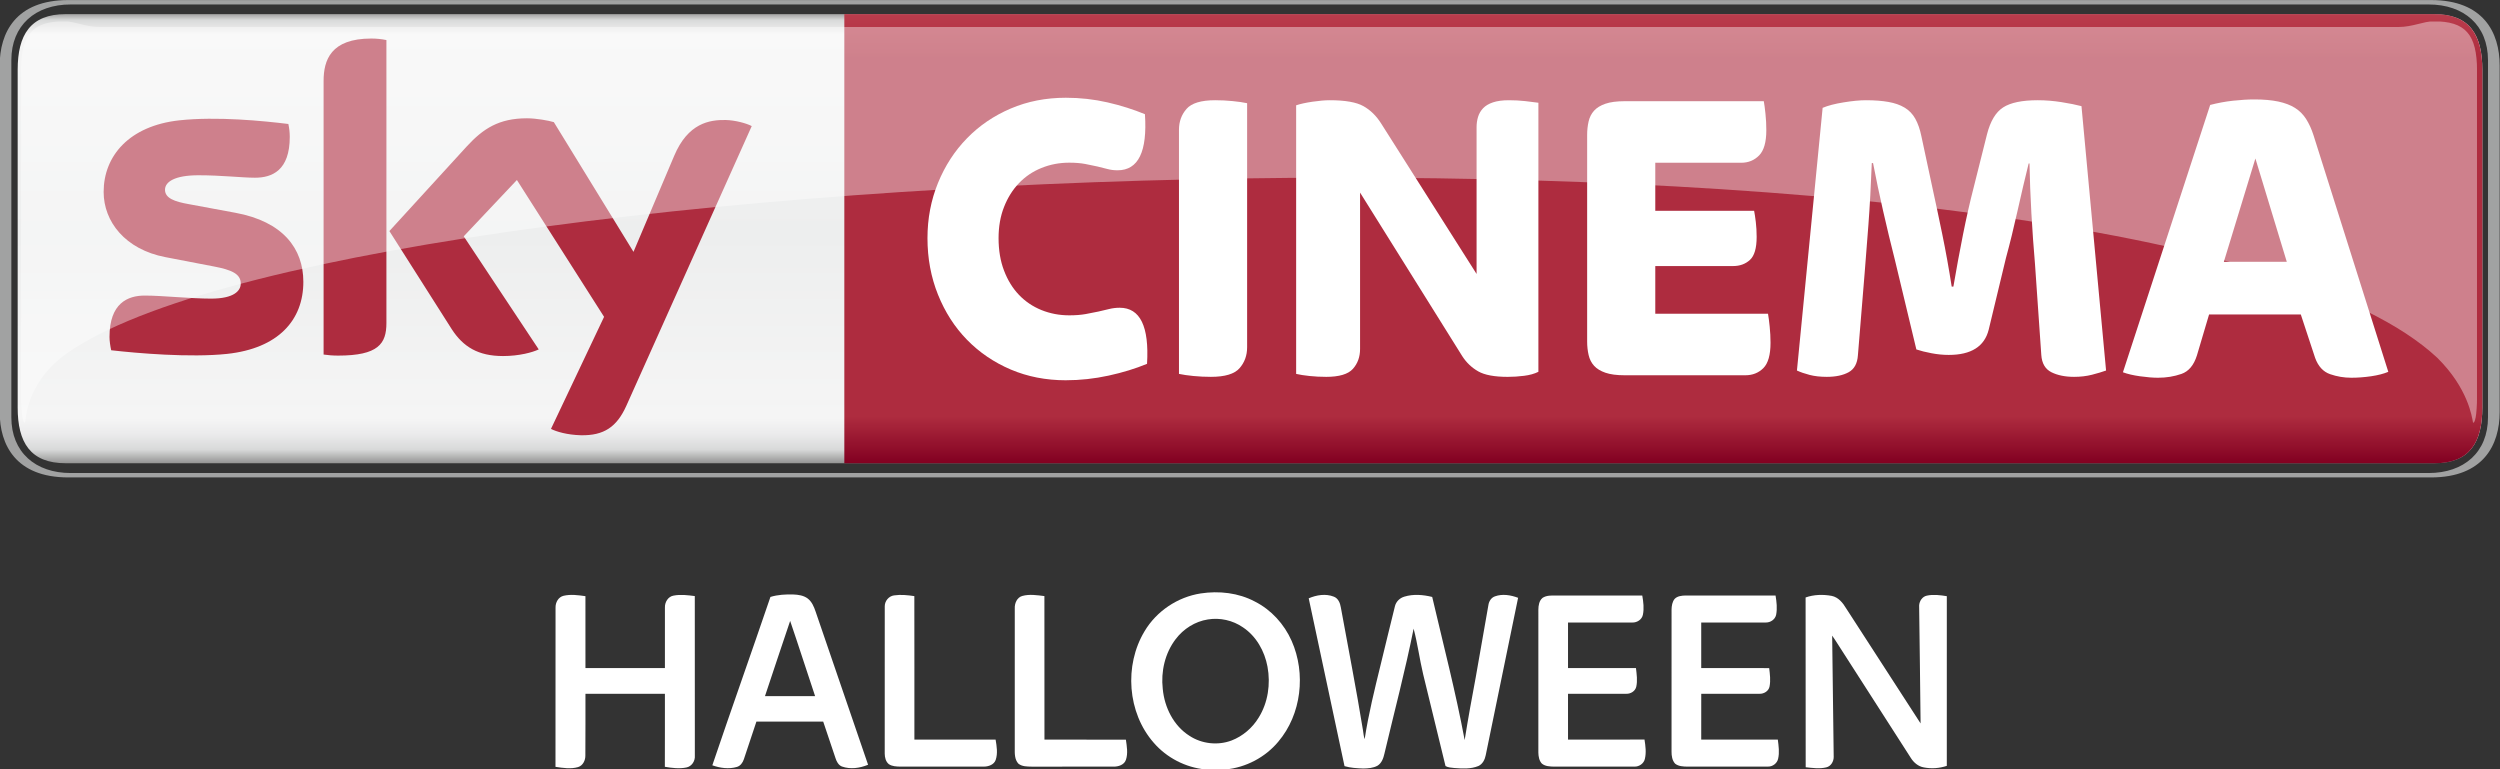 <?xml version="1.0" encoding="UTF-8"?>
<!-- Created with Inkscape (http://www.inkscape.org/) -->
<svg id="svg4696" width="627.71mm" height="193.15mm" version="1.1" viewBox="0 0 627.71 193.15" xmlns="http://www.w3.org/2000/svg" xmlns:cc="http://creativecommons.org/ns#" xmlns:dc="http://purl.org/dc/elements/1.1/" xmlns:rdf="http://www.w3.org/1999/02/22-rdf-syntax-ns#">
 <rect x="0" y="0" width="627.71" height="193.15" fill="#333333" stroke="none"/>
 <defs id="defs4690">
  <linearGradient id="g" x2="1" gradientTransform="matrix(0 114.66 114.66 0 11.338 8.713)" gradientUnits="userSpaceOnUse">
   <stop id="stop26" stop-color="#868685" offset="0"/>
   <stop id="stop28" stop-color="#d8d9d9" offset=".02"/>
   <stop id="stop30" stop-color="#f5f5f5" offset=".052"/>
   <stop id="stop32" stop-color="#edeeee" offset=".488"/>
   <stop id="stop34" stop-color="#f5f5f5" offset=".895"/>
   <stop id="stop36" stop-color="#ebebec" offset=".929"/>
   <stop id="stop38" stop-color="#d8d9d9" offset=".964"/>
   <stop id="stop40" stop-color="#868685" offset="1"/>
  </linearGradient>
  <clipPath id="e">
   <path id="path20" d="m411.59 515.35h94.948v18.13h-94.948z"/>
  </clipPath>
  <clipPath id="f">
   <path id="path23" d="m505.84 530.72h0.017v-0.016h-0.017z"/>
  </clipPath>
  <linearGradient id="d" x2="1" gradientTransform="matrix(0 -112.77 112.77 0 115.12 122.46)" gradientUnits="userSpaceOnUse">
   <stop id="stop11" stop-color="#820021" offset="0"/>
   <stop id="stop13" stop-color="#ae2c3f" offset=".104"/>
   <stop id="stop15" stop-color="#ae2c3f" offset=".902"/>
   <stop id="stop17" stop-color="#ba3c4c" offset="1"/>
  </linearGradient>
  <clipPath id="a">
   <path id="path2" d="m411.59 515.35h94.948v18.13h-94.948z"/>
  </clipPath>
  <clipPath id="b">
   <path id="path5" d="m412.39 532.67h93.284v-15.246h-93.284z"/>
  </clipPath>
  <clipPath id="c">
   <path id="path8" d="m412.39 517.42h93.284v15.245h-93.284z"/>
  </clipPath>
 </defs>
 <g id="layer1" transform="translate(302.52 -6.147)">
  <path id="path43" d="m-286.03 9.694c-8.892 0-12.052 5.249-12.052 13.976v84.814c0 8.727 3.16 13.976 12.052 13.976h594.74c8.892 0 12.045-5.249 12.045-13.976v-84.814c0-8.727-3.154-13.976-12.045-13.976z" fill="url(#g)" stroke-width="6.611"/>
  <g id="g59" transform="matrix(6.611 0 0 -6.611 -3023.6 3533)" clip-path="url(#e)">
   <g id="g47" transform="translate(503.93 515.35)">
    <path id="path45" d="m0 0c1.996 0 2.605 1.241 2.605 2.482v13.166c0 1.241-0.609 2.482-2.605 2.482h-89.738c-1.997 0-2.605-1.241-2.605-2.482v-13.166c0-1.241 0.608-2.482 2.605-2.482zm-89.646 0.167c-1.344 0-2.254 0.793-2.254 2.114v13.568c0 1.321 0.91 2.114 2.254 2.114h89.554c1.344 0 2.254-0.793 2.254-2.114v-13.568c0-1.321-0.91-2.114-2.254-2.114z" fill="#a1a2a2"/>
   </g>
   <g id="g57">
    <g id="g55">
     <g id="g53" clip-path="url(#f)" opacity=".8"></g>
    </g>
   </g>
  </g>
  <path id="path61" d="m-90.524 9.694v112.77h399.23c8.892 0 12.045-5.249 12.045-13.976v-84.814c0-8.727-3.154-13.976-12.045-13.976z" fill="url(#d)" stroke-width="6.611"/>
  <g id="g109" transform="matrix(6.611 0 0 -6.611 -3023.6 3533)" clip-path="url(#a)">
   <g id="g65" transform="translate(452.08 519.04)">
    <path id="path63" d="m0 0c-0.756 0-1.454 0.136-2.093 0.408-0.639 0.273-1.192 0.649-1.661 1.129-0.469 0.481-0.836 1.052-1.102 1.714s-0.4 1.377-0.4 2.146c0 0.747 0.134 1.446 0.4 2.098 0.266 0.651 0.633 1.217 1.102 1.697 0.469 0.481 1.022 0.857 1.661 1.129 0.639 0.273 1.337 0.409 2.093 0.409 0.543 0 1.07-0.059 1.581-0.176 0.512-0.118 0.985-0.268 1.422-0.449 0.096-1.42-0.25-2.13-1.038-2.13-0.139 0-0.266 0.016-0.384 0.048-0.117 0.032-0.245 0.064-0.383 0.096-0.139 0.032-0.293 0.064-0.463 0.096-0.171 0.032-0.373 0.049-0.607 0.049-0.373 0-0.724-0.067-1.055-0.201-0.33-0.133-0.614-0.326-0.854-0.576-0.24-0.251-0.429-0.553-0.567-0.905-0.139-0.352-0.208-0.748-0.208-1.185 0-0.46 0.069-0.871 0.208-1.233 0.138-0.363 0.327-0.67 0.567-0.921s0.524-0.443 0.854-0.577c0.331-0.133 0.682-0.2 1.055-0.2 0.234 0 0.442 0.016 0.623 0.048s0.343 0.064 0.487 0.096 0.28 0.064 0.407 0.096c0.128 0.032 0.261 0.048 0.4 0.048 0.777 0 1.123-0.71 1.038-2.13-0.437-0.181-0.924-0.331-1.462-0.448s-1.078-0.176-1.621-0.176" fill="#fff"/>
   </g>
   <g id="g69" transform="translate(457.59 519.17)">
    <path id="path67" d="m0 0c-0.224 0-0.445 0.011-0.663 0.032s-0.402 0.048-0.551 0.08v9.273c0 0.309 0.096 0.573 0.287 0.792 0.192 0.219 0.554 0.329 1.087 0.329 0.223 0 0.444-0.011 0.663-0.033 0.218-0.021 0.402-0.048 0.551-0.08v-9.272c0-0.31-0.096-0.574-0.288-0.793-0.191-0.219-0.554-0.328-1.086-0.328" fill="#fff"/>
   </g>
   <g id="g73" transform="translate(461.96 519.17)">
    <path id="path71" d="m0 0c-0.213 0-0.421 0.011-0.623 0.032-0.203 0.021-0.373 0.048-0.511 0.08v10.201c0.159 0.054 0.367 0.099 0.623 0.137 0.255 0.037 0.473 0.056 0.655 0.056 0.585 0 1.011-0.075 1.278-0.225 0.266-0.149 0.489-0.368 0.671-0.656l3.626-5.717v5.573c0 0.138 0.018 0.269 0.056 0.392 0.037 0.123 0.101 0.232 0.191 0.328 0.091 0.096 0.216 0.171 0.376 0.224 0.159 0.054 0.362 0.081 0.607 0.081 0.213 0 0.418-0.011 0.615-0.033 0.197-0.021 0.364-0.042 0.503-0.063v-10.218c-0.149-0.075-0.33-0.125-0.543-0.152s-0.421-0.04-0.623-0.04c-0.501 0-0.874 0.069-1.118 0.208-0.246 0.139-0.448 0.331-0.607 0.577l-3.882 6.214v-5.942c0-0.299-0.091-0.55-0.272-0.753s-0.522-0.304-1.022-0.304" fill="#fff"/>
   </g>
   <g id="g77" transform="translate(473.3 519.23)">
    <path id="path75" d="m0 0c-0.298 0-0.541 0.032-0.727 0.096s-0.33 0.152-0.431 0.264c-0.102 0.112-0.171 0.248-0.208 0.409-0.037 0.16-0.056 0.33-0.056 0.512v7.847c0 0.182 0.019 0.353 0.056 0.513s0.106 0.296 0.208 0.408c0.101 0.112 0.245 0.2 0.431 0.264s0.429 0.096 0.727 0.096h5.287c0.022-0.117 0.043-0.277 0.064-0.48 0.022-0.203 0.032-0.411 0.032-0.624 0-0.449-0.09-0.767-0.271-0.953-0.182-0.187-0.41-0.281-0.687-0.281h-3.259v-1.825h3.754c0.021-0.107 0.043-0.249 0.064-0.425s0.032-0.366 0.032-0.568c0-0.427-0.086-0.718-0.256-0.873s-0.383-0.232-0.639-0.232h-2.955v-1.81h4.281c0.021-0.118 0.043-0.28 0.064-0.488 0.021-0.209 0.032-0.414 0.032-0.617 0-0.459-0.091-0.779-0.272-0.961-0.181-0.181-0.41-0.272-0.686-0.272z" fill="#fff"/>
   </g>
   <g id="g81" transform="translate(480.98 519.17)">
    <path id="path79" d="m0 0c-0.245 0-0.461 0.024-0.647 0.072-0.187 0.048-0.349 0.104-0.487 0.168l0.976 9.977c0.203 0.086 0.469 0.155 0.799 0.208 0.33 0.054 0.612 0.081 0.846 0.081 0.33 0 0.615-0.022 0.854-0.065 0.24-0.042 0.445-0.114 0.615-0.216 0.17-0.101 0.306-0.243 0.407-0.424 0.101-0.182 0.178-0.406 0.232-0.673l0.415-1.937c0.117-0.534 0.242-1.124 0.375-1.77s0.253-1.311 0.359-1.994h0.064c0.117 0.683 0.239 1.345 0.367 1.986s0.261 1.228 0.399 1.761l0.51 2.034c0.128 0.502 0.332 0.844 0.614 1.025 0.282 0.182 0.721 0.273 1.316 0.273 0.298 0 0.598-0.025 0.901-0.073s0.556-0.098 0.758-0.152l0.934-10.041c-0.149-0.053-0.328-0.107-0.535-0.16-0.208-0.053-0.434-0.08-0.679-0.08-0.341 0-0.629 0.059-0.863 0.176-0.234 0.118-0.362 0.337-0.383 0.657l-0.24 3.459c-0.053 0.609-0.098 1.246-0.136 1.914-0.037 0.667-0.061 1.299-0.072 1.898h-0.032c-0.138-0.556-0.279-1.156-0.423-1.802s-0.29-1.241-0.439-1.786l-0.655-2.722c-0.16-0.641-0.666-0.961-1.518-0.961-0.213 0-0.431 0.021-0.655 0.064-0.223 0.042-0.415 0.09-0.575 0.144l-0.814 3.395c-0.16 0.63-0.309 1.249-0.447 1.858-0.139 0.608-0.267 1.217-0.384 1.825h-0.048c-0.032-0.854-0.074-1.636-0.128-2.346-0.053-0.71-0.101-1.321-0.143-1.833l-0.256-3.123c-0.021-0.31-0.138-0.523-0.351-0.641-0.214-0.117-0.49-0.176-0.831-0.176" fill="#fff"/>
   </g>
   <g id="g85" transform="translate(496.06 523.54)">
    <path id="path83" d="m0 0h2.39l-1.192 3.923zm-2.492-4.404c-0.202 0-0.434 0.019-0.694 0.056-0.262 0.037-0.477 0.088-0.647 0.152l3.314 10.153c0.288 0.075 0.579 0.129 0.873 0.161s0.563 0.048 0.809 0.048c0.352 0 0.654-0.027 0.905-0.08 0.251-0.054 0.462-0.134 0.633-0.241s0.312-0.248 0.424-0.424 0.206-0.382 0.281-0.617l2.84-8.984c-0.181-0.075-0.399-0.131-0.655-0.168-0.255-0.037-0.506-0.056-0.75-0.056-0.278 0-0.546 0.045-0.807 0.136s-0.45 0.296-0.567 0.617l-0.544 1.649h-3.484l-0.461-1.553c-0.117-0.374-0.314-0.609-0.591-0.705s-0.57-0.144-0.879-0.144" fill="#fff"/>
   </g>
   <g id="g89" transform="translate(423.12 522.78)">
    <path id="path87" d="m0 0c0-1.46-0.955-2.527-2.894-2.738-1.404-0.15-3.438 0.027-4.404 0.138-0.036 0.158-0.064 0.354-0.064 0.508 0 1.278 0.691 1.569 1.338 1.569 0.672 0 1.73-0.116 2.518-0.116 0.865 0 1.129 0.294 1.129 0.573 0 0.367-0.349 0.52-1.021 0.648l-1.839 0.354c-1.531 0.293-2.348 1.352-2.348 2.476 0 1.366 0.967 2.509 2.868 2.72 1.438 0.155 3.187-0.02 4.148-0.138 0.035-0.165 0.053-0.321 0.053-0.492 0-1.274-0.671-1.549-1.319-1.549-0.497 0-1.269 0.093-2.15 0.093-0.897 0-1.269-0.248-1.269-0.55 0-0.319 0.355-0.451 0.916-0.549l1.758-0.326c1.806-0.333 2.58-1.359 2.58-2.621m3.155-1.568c0-0.783-0.307-1.235-1.836-1.235-0.203 0-0.38 0.015-0.55 0.04v10.39c0 0.789 0.269 1.612 1.813 1.612 0.194 0 0.391-0.02 0.573-0.058zm6.25-4.019c0.2-0.103 0.612-0.227 1.131-0.241 0.886-0.019 1.371 0.321 1.73 1.116l4.764 10.626c-0.197 0.106-0.631 0.223-0.988 0.231-0.612 0.011-1.434-0.114-1.96-1.367l-1.543-3.641-3.025 4.927c-0.195 0.06-0.671 0.146-1.021 0.146-1.067 0-1.665-0.394-2.284-1.066l-2.941-3.217 2.366-3.723c0.437-0.678 1.013-1.024 1.949-1.024 0.612 0 1.121 0.139 1.357 0.252l-2.848 4.295 2.019 2.139 3.311-5.197z" fill="#ae2c3f"/>
   </g>
   <g id="g107">
    <g id="g105">
     <g id="g103" clip-path="url(#b)" opacity=".4">
      <g id="g101">
       <g id="g99">
        <g id="g97" clip-path="url(#c)">
         <g id="g95" transform="translate(504.17 519.89)">
          <path id="path93" d="m0 0c1.156-1.145 1.313-2.225 1.354-2.463 0.114 0 0.156 0.506 0.156 1.261l-4e-3 12.109c0 1.402-0.456 1.876-1.644 1.876-0.402 0-0.804-0.216-1.339-0.216h-87.31c-0.536 0-0.938 0.216-1.34 0.216-1.187 0-1.643-0.474-1.643-1.876l-4e-3 -12.109c0-0.755 0.041-1.261 0.155-1.261 0.041 0.238 0.076 1.402 1.354 2.463 10.208 7.878 79.259 10.296 90.265 0" fill="#fff"/>
         </g>
        </g>
       </g>
      </g>
     </g>
    </g>
   </g>
  </g>
  <g id="g129" transform="matrix(.266 0 0 .266 -187.91 143.77)" fill="#fff">
   <path id="path111" d="m702.51 42.77c17.25-2.62 35.56-0.62 51.1 7.65 15.5 7.82 27.78 21.38 34.77 37.21 13.57 30.72 9.27 69.29-12.66 95.11-12.3 14.75-30.56 24.34-49.66 26.18-6.38 0.14-12.77 0.15-19.14-0.01-18.63-1.81-36.45-10.98-48.7-25.14-24.98-28.42-28.11-73.11-8.7-105.33 11.25-18.95 31.24-32.3 52.99-35.67m6.75 24.56c-12.07 1.89-23.07 8.89-30.39 18.59-10.1 13.24-14.06 30.54-12.18 46.97 1.61 17.39 10.21 34.84 25.29 44.32 11.56 7.59 26.73 9.26 39.66 4.37 10.59-4.08 19.64-11.87 25.54-21.53 8.86-14.19 11.42-31.82 8.37-48.15-2.72-14.69-10.62-28.82-23.24-37.18-9.54-6.57-21.62-9.29-33.05-7.39z"/>
   <path id="path113" d="m101.11 44.99c6.76-1.58 13.84-0.59 20.63 0.37 0.03 22.62 0 45.25 0.02 67.88 25 0 50 0.04 75-0.02-0.01-19.06-0.03-38.11 0.01-57.16-0.19-5.05 3.01-10.44 8.28-11.26 6.57-1.26 13.35-0.37 19.92 0.47 0.08 50.24-0.01 100.48 0.04 150.73 0.39 4.98-2.97 10.13-8.01 11.07-6.69 1.36-13.64 0.48-20.3-0.65 0.12-22.96 0-45.93 0.06-68.89-25-0.06-50-0.02-75-0.02-0.07 19.43 0.11 38.86-0.09 58.29 0.08 4.54-2.29 9.43-6.85 10.88-6.95 2.02-14.34 0.83-21.35-0.22 0.09-50.14-0.03-100.28 0.06-150.42-0.11-4.79 2.68-9.88 7.58-11.05z"/>
   <path id="path115" d="m296.36 46.09c6.96-2.17 14.34-2.51 21.58-2.33 4.72 0.19 9.75 0.88 13.63 3.82 3.93 3.03 5.9 7.8 7.45 12.37 16.51 48.17 32.99 96.36 49.52 144.53-7.78 3.2-16.66 4.54-24.74 1.65-3.34-1.35-5.04-4.79-6.06-8.03-3.78-11.48-7.74-22.89-11.56-34.35-21.01 0-42.03 0.02-63.04-0.01-3.97 11.84-7.91 23.68-11.84 35.53-1.06 3.19-3.25 6.35-6.63 7.29-7.59 2.23-15.82 1.07-23.15-1.55 17.95-53.08 36.79-105.87 54.84-158.92m-5.15 93.65c15.78 0.01 31.55 0.03 47.33-0.02-7.94-23.64-15.49-47.41-23.56-71.01-8.08 23.62-15.81 47.37-23.77 71.03z"/>
   <path id="path117" d="m413.1 44.62c6.34-0.93 12.8-0.24 19.1 0.69 0.12 45.15 0.01 90.29 0.05 135.44 25.56-0.01 51.11 0.02 76.66-0.02 1.05 6.31 2.17 12.99 0.08 19.2-1.55 4.45-6.67 6.28-11.01 6.3-26.31 0.06-52.62-0.01-78.93 0.03-3.72-0.13-7.79-0.16-10.96-2.36-2.89-2.35-3.81-6.31-3.85-9.87 0.03-46.37-0.03-92.74 0.03-139.1-0.04-4.98 3.82-9.69 8.83-10.31z"/>
   <path id="path119" d="m534.12 45.15c6.78-1.87 13.98-0.7 20.85 0.12 0.08 45.16-0.01 90.32 0.05 135.49 25.62 0 51.24-0.06 76.87 0.03 0.87 6.27 2.11 12.89 0.03 19.04-1.66 4.85-7.25 6.55-11.91 6.42-25.67 0.01-51.33-0.02-77 0.02-4.27-0.11-9.1 0.02-12.59-2.82-3.62-3.87-3.48-9.54-3.43-14.49 0.03-43.99 0-87.97 0.01-131.96-0.25-4.86 2.06-10.45 7.12-11.85z"/>
   <path id="path121" d="m804.46 47.39c7.35-3.17 16.03-4.6 23.66-1.59 4.16 1.53 6.01 6.03 6.65 10.1 7.04 38.66 14.63 77.23 20.91 116.03 0.48 2.8 0.61 5.69 1.59 8.39 3.61-23.66 9.38-46.9 15.06-70.13 4.52-18.44 8.92-36.93 13.52-55.36 1.07-4.38 4.61-7.79 8.91-9.03 8.51-2.61 17.74-1.82 26.27 0.3 10.52 44.96 22.16 89.69 30.64 135.1 3.13-19.8 6.75-39.52 10.44-59.22 4.01-22.67 7.91-45.37 11.93-68.04 0.48-3.65 2.66-7.26 6.31-8.44 7.07-2.53 14.9-1.17 21.76 1.4-10.2 49.49-20.35 98.99-30.54 148.48-0.79 4.14-2.9 8.45-6.91 10.29-7.19 2.98-15.19 2.45-22.77 1.89-2.8-0.36-5.85-0.39-8.3-1.85-7.08-28.92-14.17-57.85-21.14-86.81-3.37-14.21-5.22-28.74-8.97-42.87-7.88 39.61-18.28 78.64-27.54 117.93-0.97 4.31-2.58 9.02-6.57 11.44-4.08 2.21-8.87 2.54-13.41 2.61-5.95-0.2-11.96-0.53-17.7-2.21-11.33-52.79-22.5-105.62-33.8-158.41z"/>
   <path id="path123" d="m1273.5 46.58c7.83-2.78 16.5-2.99 24.63-1.49 6.31 1.27 10.6 6.64 13.71 11.89 23.38 36.18 46.8 72.33 70.19 108.49-0.26-37.12-1.01-74.25-1.37-111.37 0.26-4.18 3.02-8.38 7.32-9.25 6.19-1.33 12.62-0.46 18.81 0.52 0 53.38 0.02 106.77-0.01 160.15-6.97 2.35-14.55 2.88-21.76 1.46-5.16-0.89-9.45-4.54-12.16-8.87-23.2-36.11-46.38-72.23-69.55-108.37-1.53-2.41-3.07-4.81-4.74-7.11 0.41 38.14 0.96 76.28 1.45 114.41 0.06 4.33-2.6 8.93-7.03 9.91-6.37 1.55-13 0.56-19.41-0.11-0.13-53.42 0.04-106.84-0.08-160.26z"/>
   <path id="path125" d="m1025.1 47.03c3.75-2.55 8.52-2.31 12.87-2.29 27.11 0.02 54.23 0.02 81.34-0.01 1.06 5.99 1.85 12.24 0.58 18.25-0.93 4.48-5.47 7.37-9.89 7.25-20.25 0.05-40.51 0-60.77 0.02v42.98c21.38 0.02 42.75 0.04 64.13-0.01 0.67 5.86 1.6 11.9 0.26 17.73-1.05 4.21-5.41 6.76-9.58 6.55-18.28 0.01-36.55-0.02-54.82 0.02 0.02 14.41 0 28.82 0.01 43.23 24.07-0.02 48.13 0.05 72.19-0.04 0.94 6 1.78 12.25 0.35 18.24-0.99 4.4-5.43 7.46-9.85 7.29-25.3 0.04-50.61-0.01-75.91 0.02-3.93-0.12-8.29-0.21-11.46-2.85-2.6-2.74-3.24-6.72-3.33-10.36 0.01-45.02 0-90.03 0.01-135.05 0.06-3.9 0.73-8.3 3.87-10.97z"/>
   <path id="path127" d="m1149.9 47.91c2.57-2.66 6.54-3.08 10.06-3.17 28.38 0.02 56.78 0 85.17 0.01 0.99 5.99 1.72 12.21 0.54 18.22-0.97 4.42-5.39 7.37-9.8 7.25-20.3 0.07-40.6 0.02-60.9 0.03-0.02 14.33-0.01 28.66 0 42.99 21.38 0.02 42.76-0.01 64.15 0.02 0.68 5.73 1.47 11.61 0.35 17.33-0.81 4.37-5.29 7.08-9.53 6.91-18.32 0-36.63 0.02-54.95-0.01-0.07 14.42-0.02 28.84-0.02 43.26 24.1 0 48.2-0.01 72.3 0.01 0.76 5.98 1.68 12.17 0.27 18.13-0.96 4.29-5.15 7.43-9.51 7.33-25.34 0.09-50.67-0.01-76 0.04-3.99-0.09-8.4-0.19-11.67-2.77-2.84-3.07-3.45-7.47-3.41-11.49 0.03-44.68-0.01-89.36 0.02-134.04 0.09-3.49 0.64-7.26 2.93-10.05z"/>
  </g>
 </g>
</svg>
